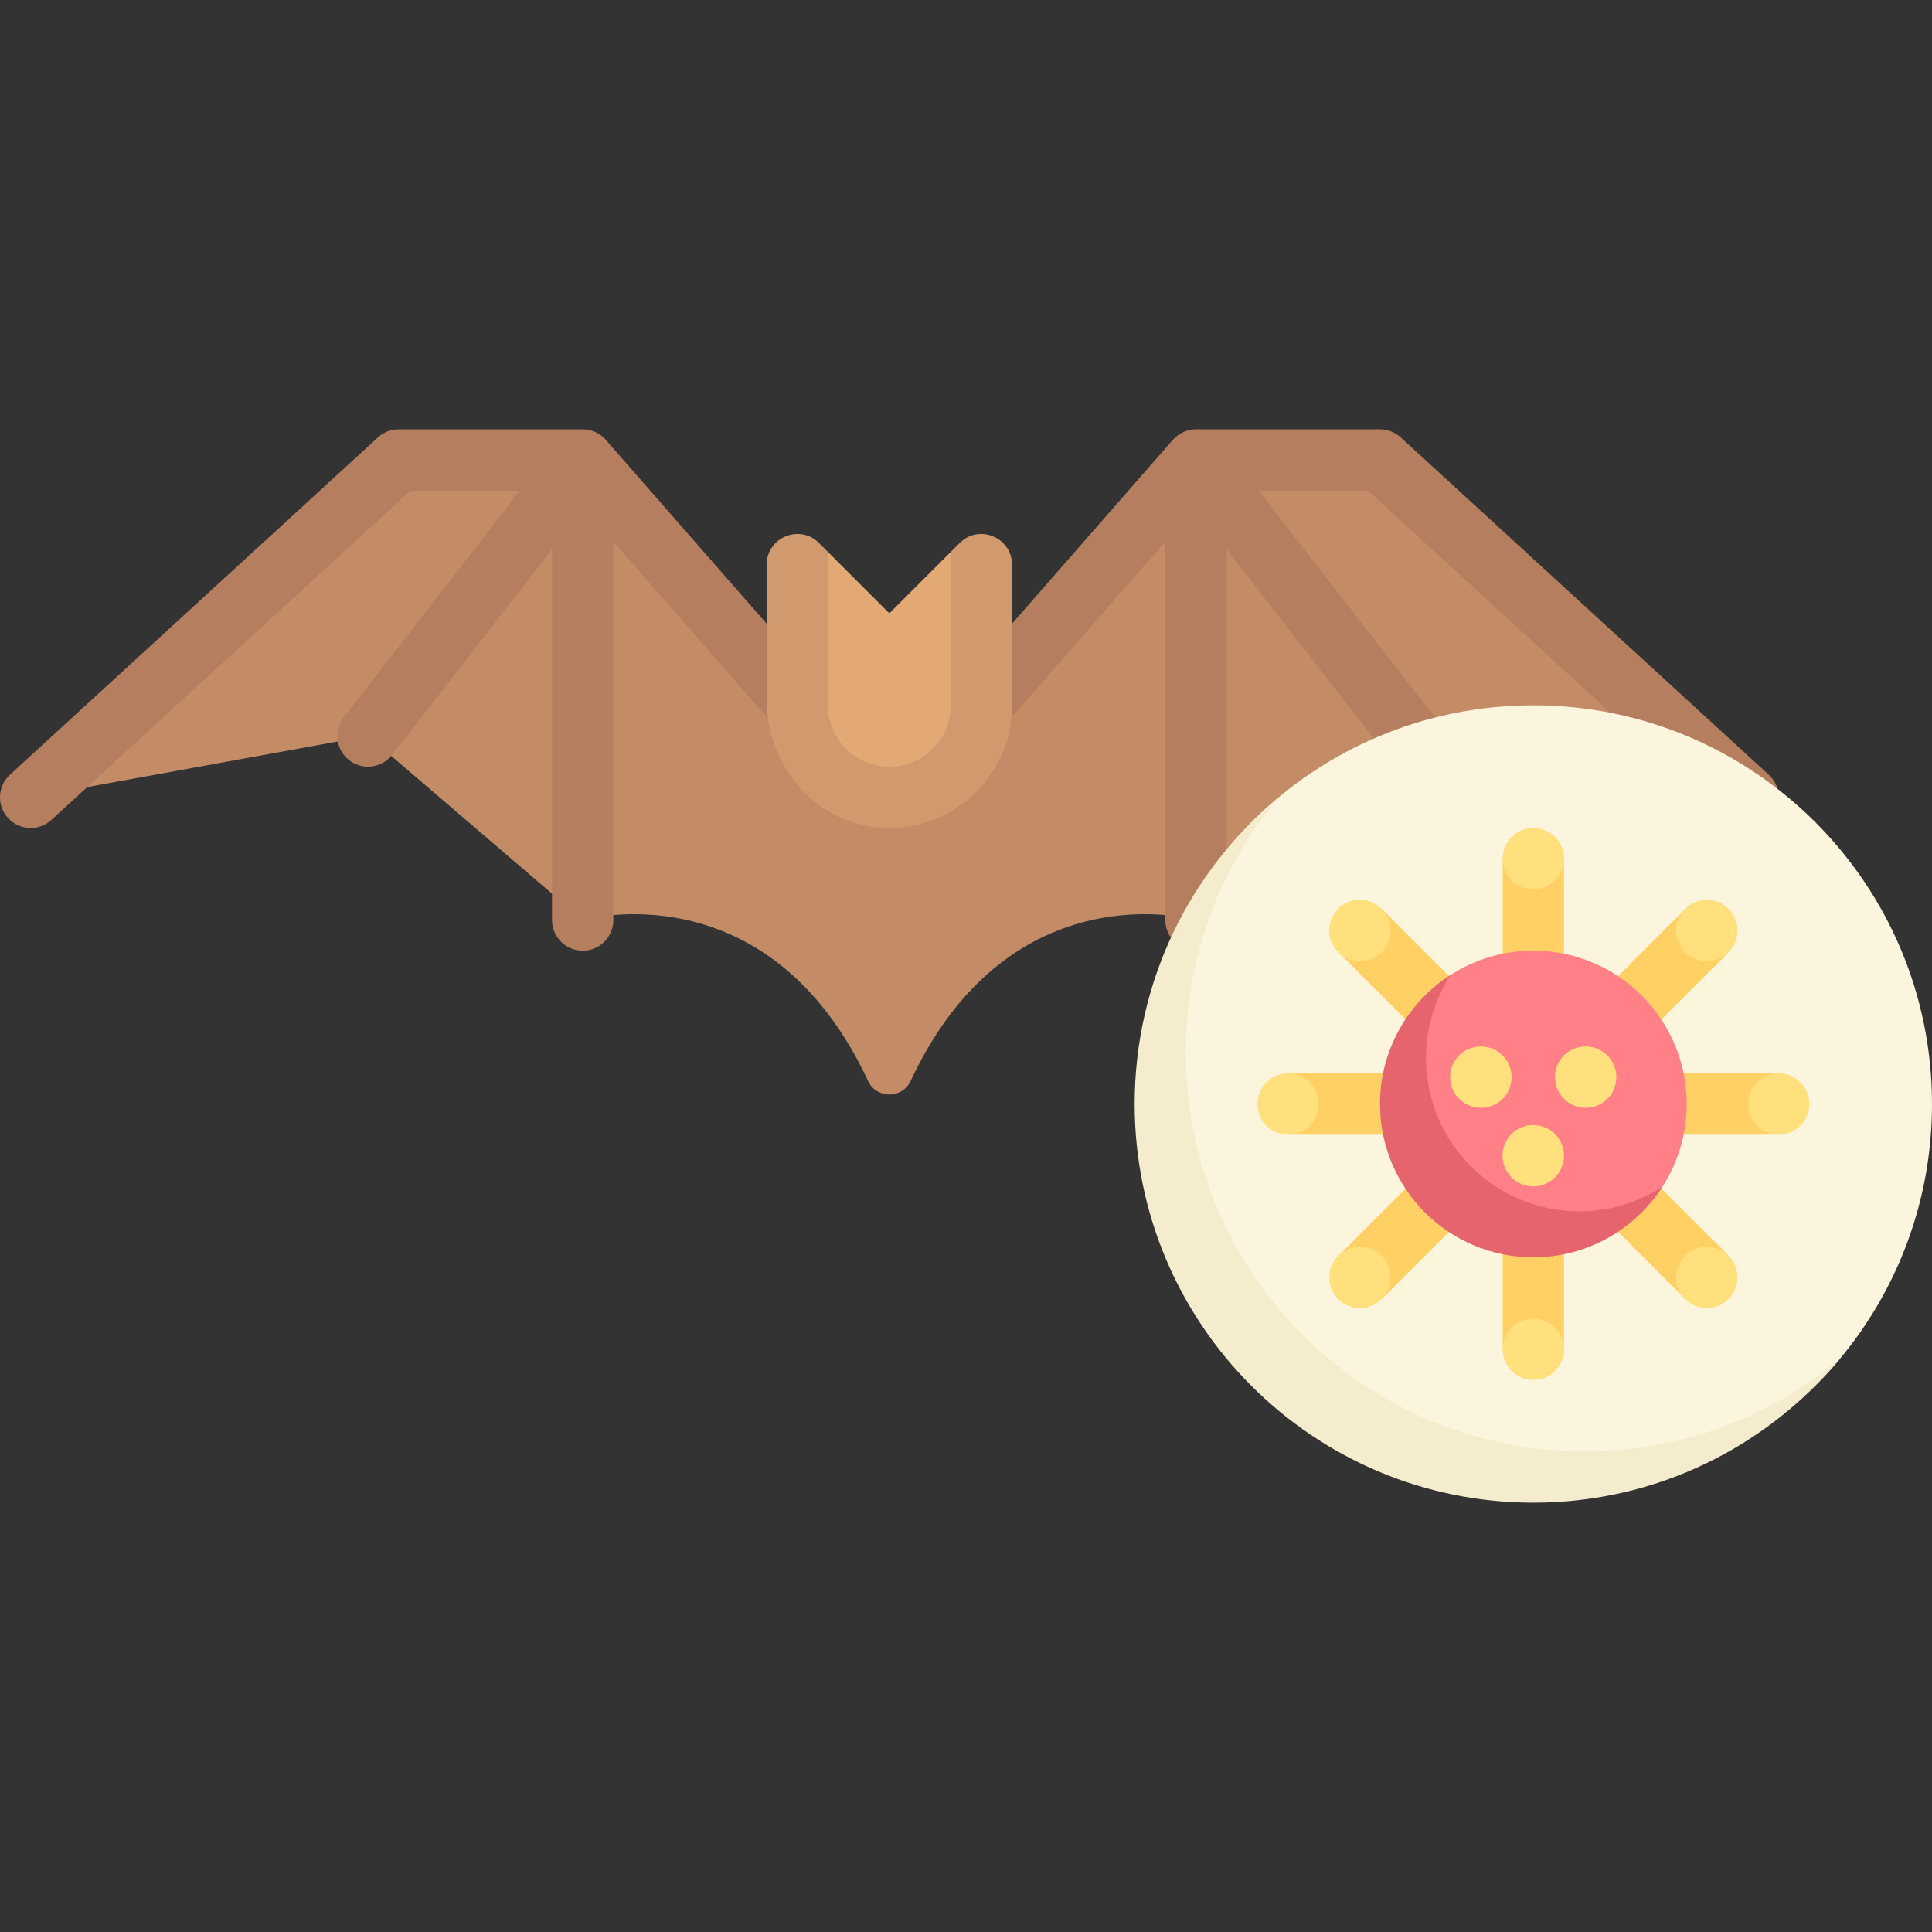 <svg id="Capa_1" enable-background="new 0 0 512 512" height="512" viewBox="0 0 512 512" width="512" xmlns="http://www.w3.org/2000/svg"><rect x="0" y="0" width="512" height="512" fill="#333333" stroke="none"/><g><path d="m365.715 121.905h-48.762l-48.762 56.889h-65.016l-48.762-56.889h-48.762l-97.523 89.397 89.397-16.254 56.889 48.762s49.133-14.038 75.646 42.686c2.218 4.746 9.029 4.746 11.247 0 26.513-56.724 75.646-42.686 75.646-42.686l56.889-48.762 89.397 16.254z" fill="#c38c66"/><path d="m253.945 181.568 56.889-65.016c1.548-1.762 3.778-2.774 6.119-2.774h48.762c2.032 0 3.992.762 5.492 2.135l97.524 89.397c3.31 3.036 3.532 8.175.5 11.484-1.603 1.75-3.794 2.635-5.992 2.635-1.96 0-3.929-.706-5.492-2.135l-95.19-87.262h-28.99l46.688 60.028c2.762 3.54 2.119 8.647-1.421 11.405-1.484 1.151-3.246 1.71-4.984 1.71-2.421 0-4.817-1.079-6.421-3.139l-42.349-54.449v98.223c0 4.488-3.635 8.127-8.127 8.127s-8.127-3.639-8.127-8.127v-100.272l-42.643 48.736c-2.968 3.373-8.095 3.706-11.468.762-3.381-2.957-3.722-8.087-.77-11.468z" fill="#b57f5f"/><path d="m217.421 181.568-56.889-65.016c-1.548-1.762-3.778-2.774-6.119-2.774h-48.762c-2.032 0-3.992.762-5.492 2.135l-97.523 89.397c-3.31 3.036-3.532 8.175-.5 11.484 1.603 1.75 3.794 2.635 5.992 2.635 1.96 0 3.929-.706 5.492-2.135l95.19-87.262h28.99l-46.688 60.028c-2.762 3.54-2.119 8.647 1.421 11.405 1.484 1.151 3.246 1.71 4.984 1.71 2.421 0 4.817-1.079 6.421-3.139l42.349-54.449v98.223c0 4.488 3.635 8.127 8.127 8.127s8.127-3.639 8.127-8.127v-100.272l42.643 48.736c2.968 3.373 8.095 3.706 11.468.762 3.38-2.957 3.721-8.087.769-11.468z" fill="#b57f5f"/><path d="m235.683 189.333-16.254-43.048-2.38-2.38c-5.12-5.12-13.874-1.494-13.874 5.747v35.871c0 16.979 12.413 32.141 29.315 33.752 19.389 1.849 35.701-13.349 35.701-32.355v-37.269c0-7.24-8.754-10.866-13.874-5.747l-2.38 2.38z" fill="#d19a6e"/><path d="m512 292.571c0-58.349-47.301-105.651-105.651-105.651-25.734 0-49.318 9.2-67.645 24.491-23.227 19.38-34.872 48.544-34.872 81.159 0 58.349 44.167 101.554 102.516 101.554 32.625 0 61.796-10.691 81.176-33.929 15.282-18.322 24.476-41.899 24.476-67.624z" fill="#faf5dc"/><path d="m341.334 284.444h130.032v16.254h-130.032z" fill="#ffd064" transform="matrix(-.707 .707 -.707 -.707 900.561 212.118)"/><circle cx="452.322" cy="246.598" fill="#ffe07d" r="8.127"/><circle cx="360.376" cy="338.544" fill="#ffe07d" r="8.127"/><path d="m341.334 284.444h130.032v16.254h-130.032z" fill="#ffd064" transform="matrix(.707 .707 -.707 .707 325.896 -201.64)"/><circle cx="360.376" cy="246.598" fill="#ffe07d" r="8.127"/><circle cx="452.322" cy="338.544" fill="#ffe07d" r="8.127"/><path d="m341.334 284.444h130.032v16.254h-130.032z" fill="#ffd064" transform="matrix(0 1 -1 0 698.921 -113.778)"/><circle cx="406.349" cy="227.556" fill="#ffe07d" r="8.127"/><circle cx="406.349" cy="357.587" fill="#ffe07d" r="8.127"/><path d="m341.334 284.444h130.032v16.254h-130.032z" fill="#ffd064"/><path d="m446.984 292.571c0-22.442-18.193-40.635-40.635-40.635-8.094 0-15.636 2.367-21.97 6.446-11.229 7.23-15.504 19.841-15.504 34.189 0 22.442 15.032 38.054 37.474 38.054 14.366 0 26.991-4.874 34.217-16.127 4.062-6.325 6.418-13.851 6.418-21.927z" fill="#ff8086"/><path d="m418.54 321.016c-22.442 0-40.635-18.193-40.635-40.635 0-8.096 2.394-15.663 6.474-21.999-11.227 7.231-18.665 19.843-18.665 34.189 0 22.442 18.193 40.635 40.635 40.635 14.346 0 26.986-7.481 34.217-18.708-6.335 4.08-13.93 6.518-22.026 6.518z" fill="#e5646e"/><g fill="#ffe07d"><path d="m420.23 293.587c-4.492 0-8.159-3.639-8.159-8.127s3.595-8.127 8.087-8.127h.071c4.492 0 8.127 3.639 8.127 8.127.001 4.488-3.634 8.127-8.126 8.127z"/><path d="m406.341 314.413c-4.492 0-8.159-3.639-8.159-8.127s3.603-8.127 8.095-8.127h.064c4.492 0 8.127 3.639 8.127 8.127s-3.635 8.127-8.127 8.127z"/><path d="m392.461 293.587c-4.492 0-8.167-3.639-8.167-8.127s3.603-8.127 8.095-8.127h.071c4.492 0 8.127 3.639 8.127 8.127s-3.634 8.127-8.126 8.127z"/><circle cx="341.334" cy="292.571" r="8.127"/><circle cx="471.365" cy="292.571" r="8.127"/></g><path d="m419.894 384.677c-58.35 0-105.651-47.302-105.651-105.651 0-25.726 9.179-49.291 24.461-67.614-23.237 19.38-38.006 48.536-38.006 81.159 0 58.349 47.302 105.651 105.651 105.651 32.623 0 61.795-14.789 81.176-38.026-18.323 15.282-41.905 24.481-67.631 24.481z" fill="#f5ebcd"/><path d="m251.937 146.286-16.254 16.254-16.254-16.254v40.635c0 8.977 7.277 16.254 16.254 16.254 8.977 0 16.254-7.277 16.254-16.254z" fill="#e2a975"/></g></svg>